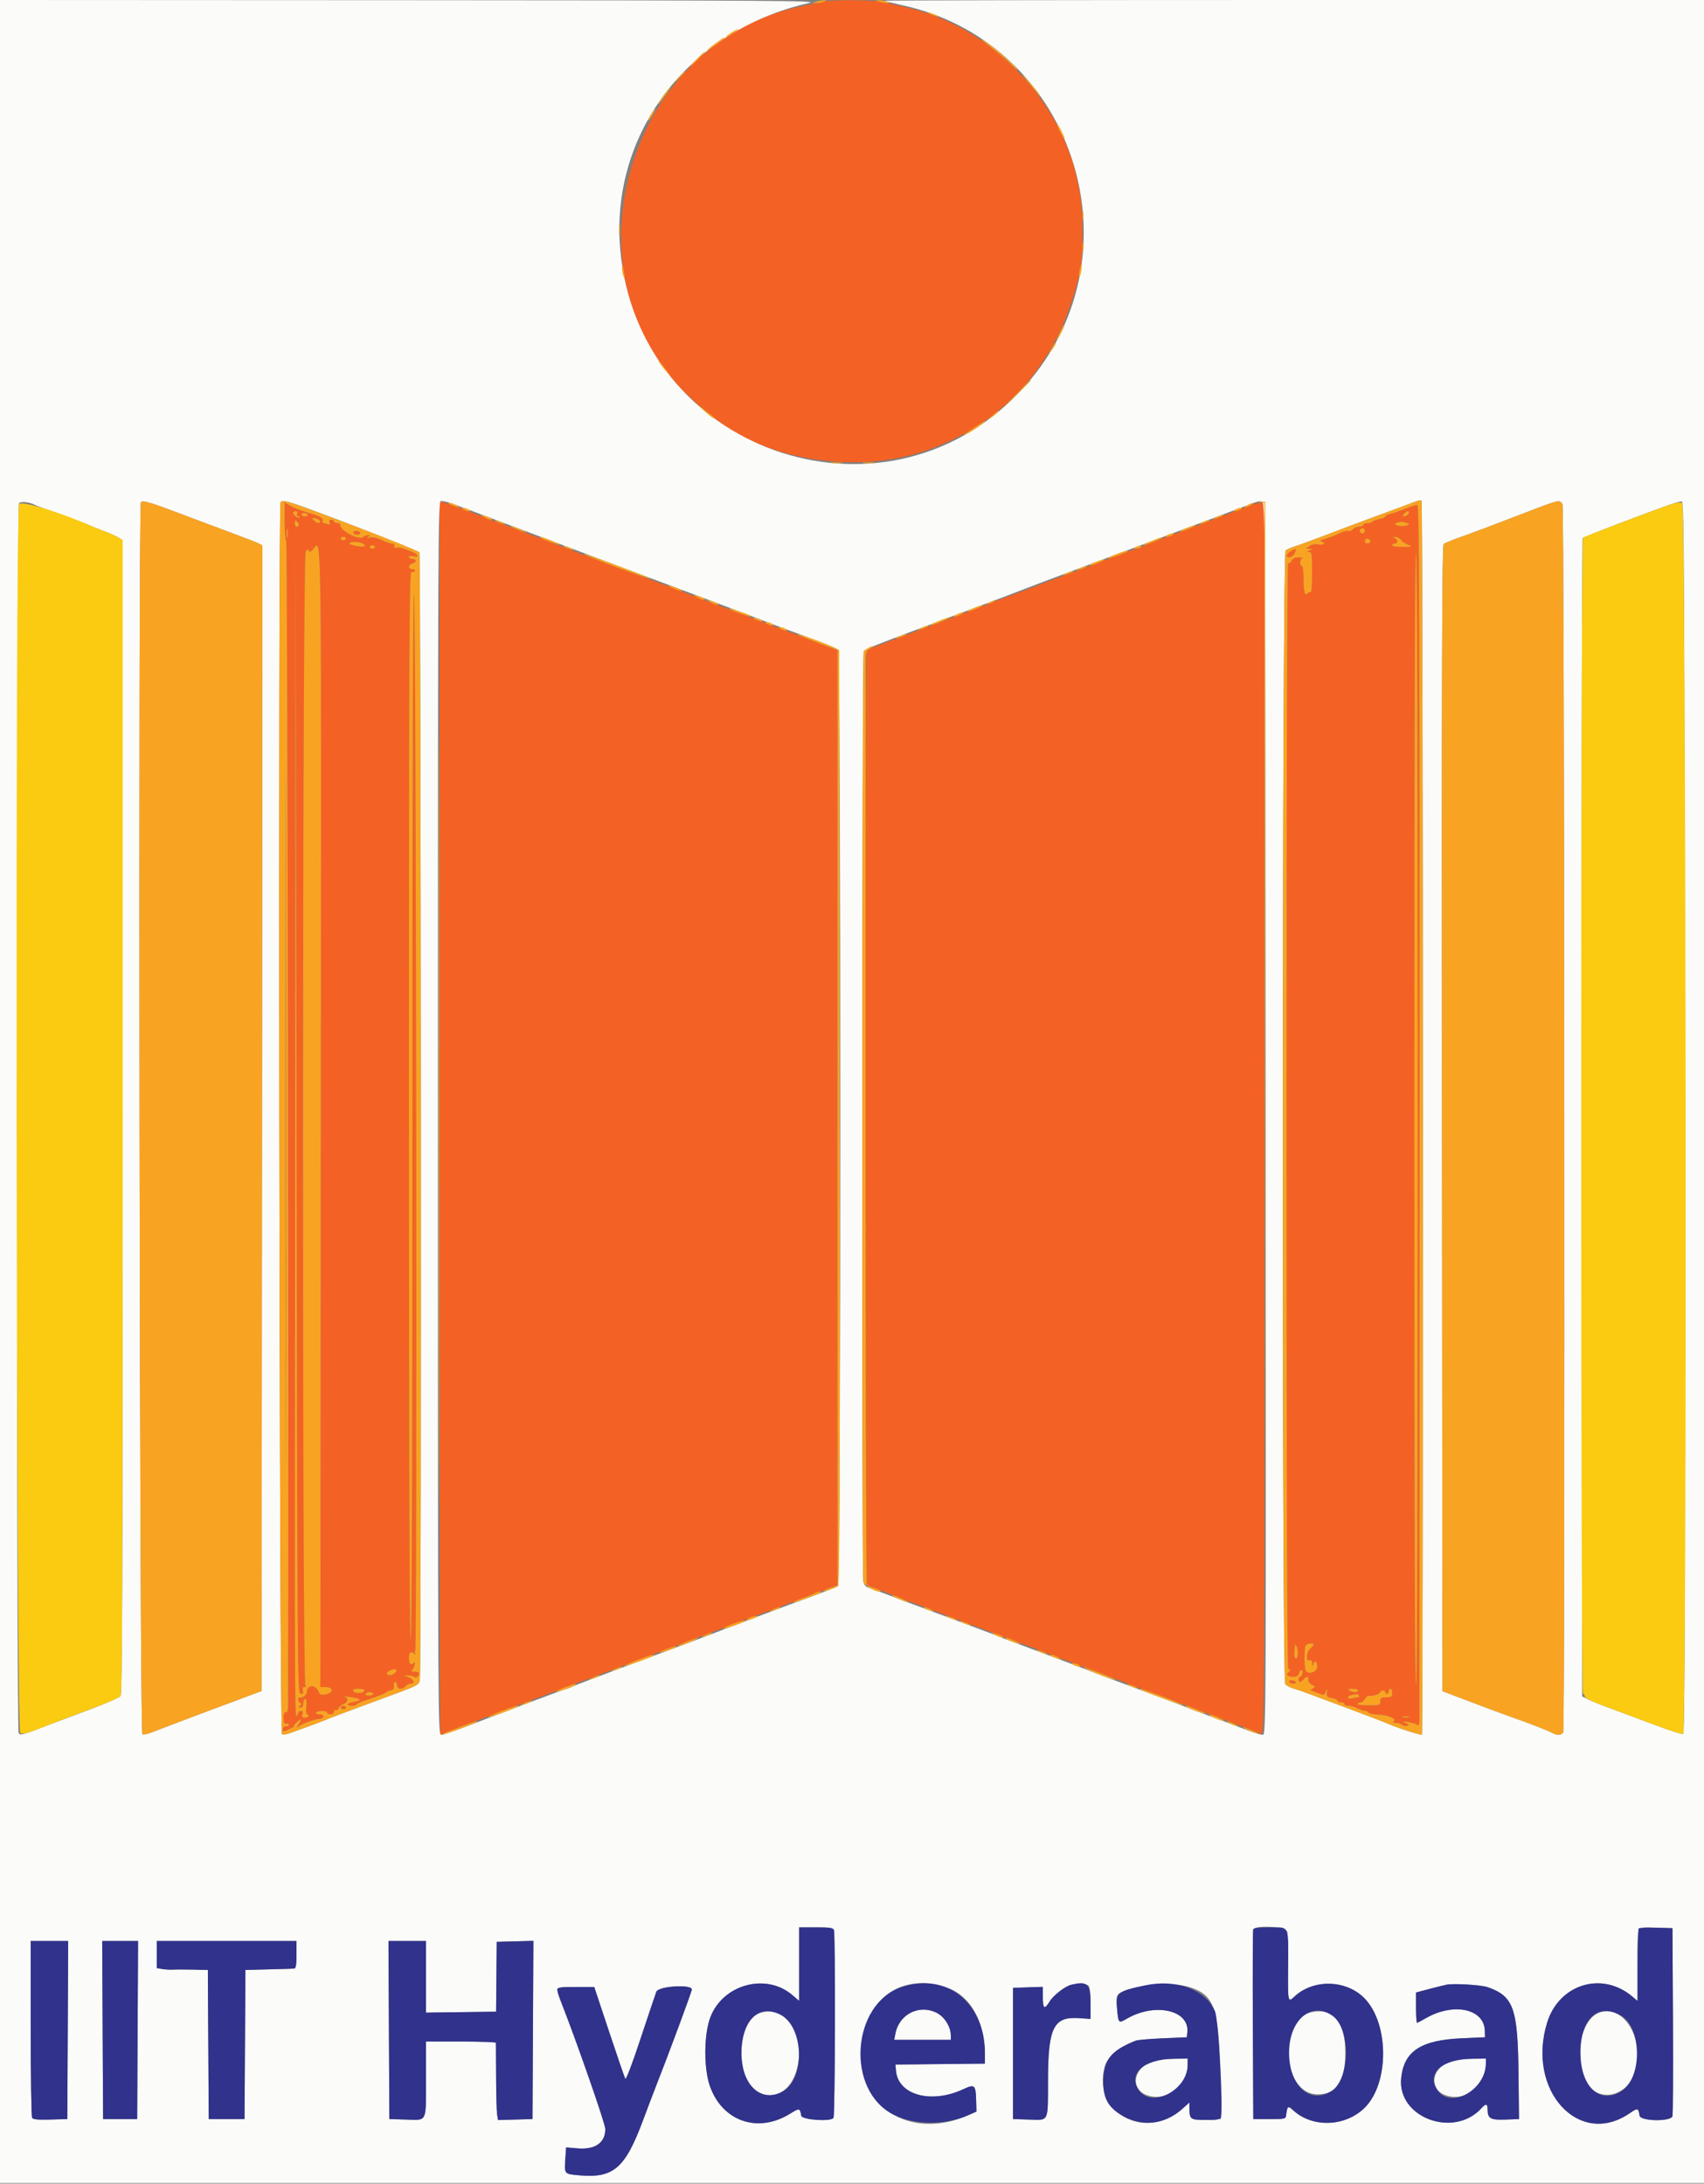 <svg id="svg" version="1.1" xmlns="http://www.w3.org/2000/svg" xmlns:xlink="http://www.w3.org/1999/xlink" width="400" height="512.563" viewBox="0, 0, 400,512.563"><rect x="0" y="0" width="400" height="512.563" fill="#808080" stroke="none"/><g id="svgg"><path id="path0" d="M193.000 0.415 C 192.340 0.598,190.270 1.052,188.400 1.424 C 146.008 9.854,130.735 67.128,163.539 94.648 C 165.002 95.876,166.645 97.256,167.189 97.716 C 179.274 107.910,200.668 111.423,217.000 105.894 C 236.413 99.322,249.306 84.223,253.626 63.000 C 254.364 59.373,254.252 48.861,253.434 45.000 C 252.368 39.967,251.958 38.261,251.607 37.400 C 251.428 36.960,251.051 35.970,250.770 35.200 C 246.334 23.040,235.791 11.465,223.897 5.698 C 218.784 3.219,215.521 2.210,206.869 0.437 C 204.420 -0.065,194.785 -0.081,193.000 0.415 M103.200 262.428 C 103.200 342.053,103.278 407.200,103.374 407.200 C 103.469 407.200,104.594 406.766,105.874 406.236 C 107.153 405.705,111.080 404.196,114.600 402.881 C 126.752 398.342,148.344 390.230,155.800 387.401 C 157.120 386.900,161.890 385.106,166.400 383.413 C 170.910 381.721,174.960 380.190,175.400 380.011 C 175.840 379.832,178.270 378.932,180.800 378.009 C 183.330 377.087,185.760 376.177,186.200 375.987 C 187.175 375.567,191.410 373.964,194.400 372.884 L 196.600 372.089 196.600 262.369 L 196.600 152.649 191.600 150.721 C 188.850 149.661,185.880 148.534,185.000 148.217 C 180.242 146.501,177.715 145.559,177.000 145.234 C 176.560 145.035,174.400 144.213,172.200 143.408 C 170.000 142.603,167.525 141.687,166.700 141.372 C 165.875 141.057,164.435 140.508,163.500 140.152 C 162.565 139.796,161.440 139.367,161.000 139.199 C 160.560 139.031,159.030 138.435,157.600 137.874 C 156.170 137.313,152.930 136.110,150.400 135.201 C 146.303 133.729,129.053 127.237,127.000 126.395 C 126.560 126.214,123.680 125.137,120.600 124.002 C 115.220 122.019,112.717 121.075,111.000 120.381 C 109.558 119.797,105.424 118.318,104.300 117.983 L 103.200 117.656 103.200 262.428 M66.800 122.280 C 66.800 124.678,66.978 126.818,67.196 127.036 C 67.488 127.328,67.810 343.684,67.604 400.900 C 67.602 401.547,67.401 401.959,67.116 401.900 C 66.850 401.845,66.603 402.249,66.566 402.797 C 66.484 404.041,66.779 404.860,67.214 404.591 C 67.396 404.479,67.658 404.570,67.796 404.793 C 67.935 405.019,67.680 405.200,67.224 405.200 C 66.758 405.200,66.400 405.461,66.400 405.800 C 66.400 406.130,66.469 406.400,66.554 406.400 C 66.922 406.400,69.363 405.230,69.025 405.216 C 68.637 405.199,70.189 403.600,70.592 403.600 C 70.717 403.600,70.506 404.095,70.125 404.700 C 69.444 405.780,69.445 405.789,70.216 405.169 C 70.975 404.558,74.013 403.491,75.166 403.430 C 76.251 403.373,76.104 402.400,75.010 402.400 C 74.407 402.400,74.059 402.228,74.200 402.000 C 74.336 401.780,74.977 401.600,75.624 401.600 C 76.271 401.600,76.800 401.780,76.800 402.000 C 76.800 402.220,77.160 402.400,77.600 402.400 C 78.058 402.400,78.400 402.133,78.400 401.776 C 78.400 401.433,78.581 401.265,78.803 401.402 C 79.024 401.539,79.319 401.356,79.457 400.995 C 79.596 400.634,80.135 400.177,80.655 399.979 C 81.762 399.558,81.906 398.546,80.900 398.258 C 80.515 398.148,80.920 398.160,81.800 398.286 C 84.697 398.699,85.217 399.090,83.300 399.415 C 82.365 399.573,81.600 399.859,81.600 400.051 C 81.600 400.478,83.480 400.520,83.667 400.098 C 83.740 399.931,84.700 399.498,85.800 399.134 C 88.743 398.161,90.574 397.433,90.800 397.146 C 90.910 397.007,91.360 396.822,91.800 396.736 C 92.365 396.626,92.563 396.319,92.475 395.690 C 92.406 395.201,92.541 394.800,92.775 394.800 C 93.009 394.800,93.200 395.160,93.200 395.600 C 93.200 396.562,94.463 396.688,95.200 395.800 C 95.474 395.470,96.036 395.200,96.449 395.200 C 97.725 395.200,96.892 393.877,95.372 393.490 C 94.763 393.334,94.811 393.284,95.600 393.253 C 96.150 393.230,96.865 393.380,97.189 393.585 C 97.578 393.831,97.883 393.795,98.083 393.479 C 98.611 392.648,98.432 392.400,97.300 392.394 C 96.695 392.391,96.396 392.256,96.635 392.094 C 96.874 391.932,97.175 391.385,97.304 390.877 C 97.484 390.165,97.422 390.050,97.032 390.374 C 96.365 390.927,96.000 390.512,96.000 389.200 C 96.000 387.833,96.368 387.479,97.140 388.103 C 97.629 388.500,97.693 388.499,97.453 388.100 C 97.288 387.825,97.298 387.600,97.476 387.600 C 97.961 387.600,97.680 139.920,97.196 139.436 C 96.935 139.175,96.800 180.913,96.800 261.920 C 96.800 343.573,96.666 384.800,96.400 384.800 C 96.134 384.800,96.000 342.738,96.000 259.413 C 96.000 152.151,96.081 134.056,96.560 134.240 C 96.867 134.358,97.238 134.262,97.383 134.027 C 97.538 133.777,97.306 133.600,96.824 133.600 C 95.766 133.600,95.748 132.559,96.800 132.284 C 97.240 132.169,97.600 131.878,97.600 131.637 C 97.600 131.397,97.240 131.200,96.800 131.200 C 96.360 131.200,96.000 131.000,96.000 130.757 C 96.000 130.483,96.384 130.410,97.000 130.564 C 98.656 130.980,98.149 129.996,96.400 129.401 C 96.290 129.364,95.665 129.112,95.012 128.843 C 94.358 128.573,93.489 128.440,93.080 128.547 C 92.557 128.684,92.402 128.573,92.556 128.171 C 92.695 127.808,92.515 127.600,92.063 127.600 C 91.671 127.600,90.576 127.226,89.629 126.768 C 88.525 126.235,87.530 126.024,86.854 126.180 C 86.063 126.363,85.950 126.323,86.400 126.018 C 86.929 125.660,86.927 125.612,86.380 125.606 C 86.039 125.603,85.562 125.798,85.320 126.040 C 84.371 126.989,79.552 124.431,79.900 123.164 C 79.955 122.964,79.640 122.800,79.200 122.800 C 78.760 122.800,78.400 122.620,78.400 122.400 C 78.400 122.180,78.111 122.000,77.757 122.000 C 77.330 122.000,77.198 122.217,77.362 122.645 C 77.543 123.116,77.438 123.224,76.972 123.045 C 76.621 122.910,76.150 122.800,75.924 122.800 C 75.699 122.800,75.609 122.553,75.725 122.251 C 75.973 121.606,75.110 121.149,71.814 120.176 C 70.501 119.788,68.836 119.123,68.114 118.696 L 66.800 117.921 66.800 122.280 M292.400 119.013 C 291.190 119.530,287.230 121.055,283.600 122.402 C 279.970 123.749,276.370 125.096,275.600 125.395 C 274.830 125.694,272.850 126.435,271.200 127.042 C 269.550 127.648,268.029 128.292,267.820 128.472 C 267.611 128.653,267.189 128.800,266.883 128.800 C 266.576 128.800,264.047 129.684,261.263 130.765 C 258.478 131.845,253.680 133.656,250.600 134.788 C 245.521 136.656,243.321 137.487,241.000 138.416 C 240.560 138.592,238.850 139.218,237.200 139.807 C 235.550 140.396,233.660 141.104,233.000 141.380 C 232.340 141.657,230.720 142.286,229.400 142.778 C 228.080 143.270,226.370 143.916,225.600 144.212 C 224.830 144.508,220.510 146.127,216.000 147.809 C 204.685 152.029,203.614 152.455,203.394 152.810 C 203.064 153.344,203.158 371.721,203.488 371.996 C 203.660 372.139,205.150 372.754,206.800 373.362 C 208.450 373.971,210.623 374.805,211.630 375.216 C 212.636 375.626,214.346 376.258,215.430 376.621 C 216.513 376.983,217.940 377.514,218.600 377.800 C 219.260 378.086,222.230 379.218,225.200 380.317 C 228.170 381.415,232.580 383.062,235.000 383.976 C 237.420 384.891,241.110 386.274,243.200 387.051 C 245.290 387.828,248.080 388.885,249.400 389.402 C 250.720 389.918,254.320 391.268,257.400 392.403 C 260.480 393.537,263.540 394.703,264.200 394.993 C 264.860 395.283,266.210 395.792,267.200 396.123 C 268.190 396.454,272.150 397.931,276.000 399.404 C 279.850 400.877,283.450 402.228,284.000 402.406 C 284.837 402.678,293.802 406.085,296.100 407.005 C 296.766 407.272,296.800 400.238,296.800 262.643 L 296.800 118.000 295.700 118.037 C 295.095 118.057,293.610 118.496,292.400 119.013 M329.892 119.401 C 328.623 119.917,327.048 120.458,326.392 120.602 C 325.736 120.746,325.200 121.021,325.200 121.214 C 325.200 121.406,324.568 121.682,323.796 121.827 C 323.023 121.972,322.293 122.250,322.172 122.445 C 322.051 122.640,321.513 122.800,320.976 122.800 C 320.439 122.800,320.000 122.980,320.000 123.200 C 320.000 123.420,319.572 123.600,319.049 123.600 C 318.526 123.600,317.867 123.878,317.585 124.218 C 317.303 124.558,316.820 124.740,316.513 124.622 C 316.205 124.504,315.288 124.747,314.475 125.162 C 313.661 125.577,312.187 126.146,311.198 126.427 C 310.114 126.735,309.678 127.001,310.100 127.098 C 311.389 127.394,310.831 128.042,309.500 127.796 C 308.636 127.636,307.932 127.760,307.400 128.165 L 306.600 128.775 307.400 128.815 L 308.200 128.856 307.400 129.200 C 306.716 129.494,306.701 129.548,307.300 129.572 C 307.926 129.597,308.000 130.107,308.000 134.424 C 308.000 137.299,307.850 139.154,307.628 139.017 C 307.423 138.891,307.140 138.973,307.000 139.200 C 306.391 140.186,306.000 138.926,306.000 135.976 C 306.000 134.125,305.833 132.800,305.600 132.800 C 305.021 132.800,305.107 131.304,305.700 131.065 C 305.975 130.954,305.621 130.849,304.914 130.832 C 304.011 130.809,303.499 131.041,303.194 131.611 C 302.955 132.057,302.589 132.317,302.381 132.188 C 302.142 132.041,302.003 180.160,302.005 261.998 C 302.007 347.682,302.143 391.959,302.404 391.797 C 302.622 391.663,302.800 391.733,302.800 391.953 C 302.800 392.173,302.617 392.466,302.393 392.604 C 301.706 393.029,302.385 393.600,303.577 393.600 C 304.370 393.600,304.769 393.362,304.916 392.800 C 305.031 392.360,305.305 392.000,305.525 392.000 C 305.745 392.000,305.831 392.360,305.716 392.800 C 305.601 393.240,305.348 393.600,305.153 393.600 C 304.959 393.600,304.800 393.870,304.800 394.200 C 304.800 394.530,304.958 394.800,305.151 394.800 C 305.344 394.800,305.726 394.530,306.000 394.200 C 306.666 393.397,307.263 393.439,307.118 394.278 C 307.050 394.666,307.402 395.161,307.941 395.435 C 308.829 395.888,308.840 395.939,308.141 396.345 C 307.733 396.582,307.513 396.781,307.651 396.788 C 307.789 396.795,308.559 397.074,309.361 397.409 C 310.770 397.998,310.832 397.988,311.218 397.109 C 311.601 396.237,311.611 396.243,311.470 397.267 C 311.342 398.202,311.489 398.365,312.662 398.585 C 313.398 398.723,314.000 399.008,314.000 399.218 C 314.000 399.428,314.360 399.600,314.800 399.600 C 315.240 399.600,315.600 399.780,315.600 400.000 C 315.600 400.220,316.029 400.400,316.554 400.400 C 317.079 400.400,318.024 400.669,318.654 400.998 C 319.284 401.326,320.100 401.596,320.467 401.598 C 320.833 401.599,321.193 401.777,321.267 401.994 C 321.340 402.210,322.300 402.416,323.400 402.450 C 325.765 402.525,328.033 403.481,327.158 404.034 C 326.750 404.293,326.874 404.389,327.620 404.394 C 328.181 404.397,328.837 404.597,329.078 404.838 C 329.318 405.078,329.849 405.196,330.258 405.098 C 330.907 404.944,330.874 404.863,330.000 404.454 C 329.101 404.033,329.162 404.010,330.600 404.228 C 331.480 404.362,332.425 404.658,332.700 404.885 C 333.090 405.207,333.199 404.782,333.195 402.949 C 333.193 401.657,333.204 337.150,333.220 259.600 C 333.245 143.466,333.158 118.588,332.725 118.531 C 332.436 118.493,331.161 118.884,329.892 119.401 M69.745 120.600 C 69.614 120.940,69.735 121.200,70.024 121.200 C 70.304 121.200,70.418 121.316,70.276 121.457 C 69.979 121.755,68.800 120.872,68.800 120.351 C 68.800 120.158,69.064 120.000,69.387 120.000 C 69.745 120.000,69.885 120.235,69.745 120.600 M330.700 120.500 C 330.609 120.775,330.194 121.066,329.780 121.146 C 329.127 121.273,329.098 121.205,329.562 120.646 C 330.196 119.882,330.938 119.786,330.700 120.500 M72.200 120.800 C 72.336 121.020,72.077 121.200,71.624 121.200 C 71.171 121.200,70.800 121.020,70.800 120.800 C 70.800 120.580,71.059 120.400,71.376 120.400 C 71.693 120.400,72.064 120.580,72.200 120.800 M75.102 122.300 C 75.335 123.006,74.464 122.921,73.707 122.164 C 73.125 121.582,73.150 121.539,74.004 121.664 C 74.517 121.739,75.011 122.025,75.102 122.300 M70.134 123.300 C 69.773 123.897,69.200 123.581,69.200 122.784 C 69.200 122.107,69.294 122.056,69.758 122.484 C 70.065 122.768,70.234 123.135,70.134 123.300 M330.200 122.769 C 330.983 123.075,330.981 123.088,330.134 123.357 C 328.894 123.751,326.714 123.193,327.815 122.763 C 328.802 122.377,329.200 122.378,330.200 122.769 M67.482 126.100 C 67.387 126.595,67.309 126.190,67.309 125.200 C 67.309 124.210,67.387 123.805,67.482 124.300 C 67.578 124.795,67.578 125.605,67.482 126.100 M320.400 124.600 C 320.400 124.930,320.130 125.200,319.800 125.200 C 319.470 125.200,319.200 124.930,319.200 124.600 C 319.200 124.270,319.470 124.000,319.800 124.000 C 320.130 124.000,320.400 124.270,320.400 124.600 M82.975 124.840 C 82.651 125.365,83.976 125.784,84.453 125.307 C 84.719 125.041,84.577 124.835,84.027 124.691 C 83.573 124.572,83.099 124.639,82.975 124.840 M81.200 126.400 C 81.200 126.620,80.930 126.800,80.600 126.800 C 80.270 126.800,80.000 126.620,80.000 126.400 C 80.000 126.180,80.270 126.000,80.600 126.000 C 80.930 126.000,81.200 126.180,81.200 126.400 M328.877 126.737 C 329.165 127.142,329.940 127.668,330.600 127.905 C 331.695 128.299,331.581 128.340,329.300 128.368 C 327.879 128.386,326.800 128.227,326.800 128.000 C 326.800 127.780,327.070 127.600,327.400 127.600 C 328.237 127.600,328.154 126.499,327.300 126.276 C 326.760 126.135,326.801 126.082,327.477 126.046 C 327.960 126.021,328.590 126.332,328.877 126.737 M321.721 126.995 C 321.765 127.212,321.485 127.450,321.100 127.524 C 320.662 127.608,320.400 127.412,320.400 127.000 C 320.400 126.304,321.582 126.299,321.721 126.995 M85.188 127.584 C 85.512 127.789,85.671 128.062,85.542 128.192 C 85.196 128.537,82.000 127.958,82.000 127.549 C 82.000 127.085,84.442 127.112,85.188 127.584 M88.000 128.400 C 88.000 128.620,87.730 128.800,87.400 128.800 C 87.070 128.800,86.800 128.620,86.800 128.400 C 86.800 128.180,87.070 128.000,87.400 128.000 C 87.730 128.000,88.000 128.180,88.000 128.400 M75.299 262.200 L 75.198 396.000 76.375 396.000 C 78.405 396.000,78.322 397.381,76.270 397.753 C 75.466 397.899,75.086 397.767,74.901 397.277 C 74.144 395.278,72.000 395.316,72.000 397.329 C 72.000 397.887,70.935 398.598,70.300 398.464 C 69.788 398.355,69.971 399.522,70.500 399.736 C 70.876 399.889,70.852 400.044,70.400 400.363 C 69.882 400.730,69.896 400.789,70.500 400.794 C 70.982 400.798,71.200 400.488,71.200 399.800 C 71.200 399.250,71.403 398.800,71.652 398.800 C 71.951 398.800,72.035 399.409,71.901 400.600 C 71.790 401.590,71.856 402.400,72.049 402.400 C 72.242 402.400,72.400 402.580,72.400 402.800 C 72.400 403.020,72.028 403.200,71.573 403.200 C 70.917 403.200,70.801 403.028,71.011 402.366 C 71.237 401.652,71.129 401.552,70.256 401.666 C 69.024 401.828,69.183 424.535,69.299 264.900 L 69.398 128.600 69.599 262.995 C 69.796 394.455,69.817 397.392,70.557 397.535 C 71.155 397.650,71.268 397.504,71.095 396.840 C 70.938 396.243,71.066 395.991,71.537 395.968 C 71.953 395.949,72.014 395.862,71.700 395.735 C 70.904 395.414,70.972 130.171,71.768 129.375 C 72.197 128.945,72.376 128.927,72.500 129.300 C 72.617 129.652,72.864 129.593,73.361 129.096 C 75.567 126.890,75.409 116.050,75.299 262.200 M66.998 262.400 C 66.998 335.990,67.044 366.095,67.100 329.300 C 67.156 292.505,67.156 232.295,67.100 195.500 C 67.044 158.705,66.998 188.810,66.998 262.400 M302.900 129.470 C 301.809 130.231,301.739 130.800,302.736 130.800 C 303.140 130.800,303.677 130.350,303.927 129.800 C 304.448 128.658,304.185 128.573,302.900 129.470 M332.800 262.600 C 332.800 351.000,332.666 395.600,332.400 395.600 C 332.134 395.600,332.000 351.000,332.000 262.600 C 332.000 174.200,332.134 129.600,332.400 129.600 C 332.666 129.600,332.800 174.200,332.800 262.600 M308.400 385.997 C 308.400 386.121,308.040 386.530,307.600 386.907 C 306.625 387.742,306.459 390.106,307.400 389.745 C 307.823 389.582,308.014 389.793,308.046 390.457 C 308.080 391.135,308.144 391.203,308.276 390.700 C 308.568 389.581,309.200 389.892,309.200 391.155 C 309.200 392.525,306.952 393.253,306.478 392.036 C 306.150 391.191,306.133 387.163,306.455 386.386 C 306.688 385.822,308.400 385.480,308.400 385.997 M304.639 388.200 C 304.618 388.860,304.420 389.355,304.200 389.300 C 303.835 389.209,303.760 388.364,303.952 386.500 C 304.075 385.305,304.684 386.812,304.639 388.200 M92.770 392.636 C 92.229 393.288,90.800 393.398,90.800 392.787 C 90.800 392.308,92.448 391.604,92.919 391.883 C 93.095 391.986,93.028 392.325,92.770 392.636 M302.600 394.800 C 302.736 395.020,303.207 395.200,303.647 395.200 C 304.087 395.200,304.336 395.020,304.200 394.800 C 304.064 394.580,303.593 394.400,303.153 394.400 C 302.713 394.400,302.464 394.580,302.600 394.800 M85.500 396.900 C 85.408 397.175,84.823 397.400,84.200 397.400 C 83.577 397.400,82.992 397.175,82.900 396.900 C 82.787 396.561,83.204 396.400,84.200 396.400 C 85.196 396.400,85.613 396.561,85.500 396.900 M318.800 396.800 C 318.800 397.308,317.586 397.308,316.800 396.800 C 316.345 396.506,316.514 396.411,317.500 396.406 C 318.215 396.403,318.800 396.580,318.800 396.800 M326.800 397.400 C 326.800 398.276,326.627 398.400,325.400 398.400 C 324.197 398.400,324.000 398.532,324.000 399.341 C 324.000 400.239,323.873 400.282,321.213 400.282 C 319.680 400.282,318.520 400.129,318.636 399.941 C 318.752 399.754,319.100 399.600,319.410 399.600 C 319.719 399.600,320.168 399.234,320.407 398.787 C 320.646 398.340,321.057 398.018,321.321 398.070 C 322.117 398.229,324.000 397.612,324.000 397.192 C 324.000 396.977,324.270 396.800,324.600 396.800 C 324.930 396.800,325.200 396.980,325.200 397.200 C 325.200 397.420,325.380 397.600,325.600 397.600 C 325.820 397.600,326.000 397.330,326.000 397.000 C 326.000 396.670,326.180 396.400,326.400 396.400 C 326.620 396.400,326.800 396.850,326.800 397.400 M87.600 397.600 C 87.600 397.820,87.139 398.000,86.576 398.000 C 85.996 398.000,85.660 397.827,85.800 397.600 C 85.936 397.380,86.397 397.200,86.824 397.200 C 87.251 397.200,87.600 397.380,87.600 397.600 M319.000 398.000 C 319.136 398.220,319.012 398.402,318.724 398.405 C 318.436 398.408,317.795 398.519,317.300 398.652 C 316.786 398.790,316.400 398.714,316.400 398.474 C 316.400 398.244,316.805 397.978,317.300 397.882 C 317.795 397.787,318.324 397.684,318.476 397.654 C 318.628 397.625,318.864 397.780,319.000 398.000 M80.000 400.800 C 80.000 401.020,80.270 401.200,80.600 401.200 C 80.930 401.200,81.200 401.020,81.200 400.800 C 81.200 400.580,80.930 400.400,80.600 400.400 C 80.270 400.400,80.000 400.580,80.000 400.800 M330.700 403.076 C 330.315 403.176,329.685 403.176,329.300 403.076 C 328.915 402.975,329.230 402.893,330.000 402.893 C 330.770 402.893,331.085 402.975,330.700 403.076 " stroke="none" fill="#f36224" fill-rule="evenodd"></path><path id="path1" d="M0.000 256.200 L 0.000 512.400 200.000 512.400 L 400.000 512.400 400.000 256.200 L 400.000 0.000 303.733 0.000 C 250.787 0.000,207.548 0.081,207.646 0.180 C 207.745 0.278,209.576 0.738,211.715 1.202 C 253.102 10.169,268.621 61.476,239.217 92.127 C 206.741 125.981,149.779 105.592,145.599 58.618 C 143.162 31.235,161.699 7.047,190.000 0.679 C 192.308 0.159,181.795 0.088,96.300 0.047 L 0.000 0.000 0.000 256.200 M334.013 262.376 C 334.019 341.869,333.920 407.013,333.794 407.139 C 333.569 407.364,328.157 405.635,325.800 404.585 C 325.140 404.291,321.360 402.841,317.400 401.363 C 313.440 399.885,309.030 398.237,307.600 397.700 C 306.170 397.163,304.370 396.547,303.600 396.330 C 302.830 396.114,301.975 395.646,301.700 395.292 C 300.893 394.251,300.973 129.886,301.781 129.215 C 302.101 128.950,303.136 128.495,304.081 128.205 C 305.027 127.914,308.230 126.745,311.200 125.606 C 316.523 123.566,318.110 122.973,327.200 119.627 C 329.730 118.696,332.160 117.789,332.600 117.612 C 333.040 117.435,333.535 117.414,333.701 117.566 C 333.866 117.717,334.007 182.882,334.013 262.376 M8.116 118.479 C 8.510 118.681,11.030 119.627,13.716 120.582 C 18.206 122.178,19.579 122.697,21.800 123.639 C 22.240 123.825,23.590 124.355,24.800 124.816 C 26.010 125.277,27.405 125.916,27.900 126.237 L 28.800 126.818 28.800 262.133 C 28.800 369.766,28.698 397.582,28.300 398.107 C 28.025 398.470,24.560 399.970,20.600 401.440 C 16.640 402.911,12.500 404.460,11.400 404.884 C 5.054 407.328,4.774 407.404,4.384 406.788 C 3.803 405.869,3.877 118.683,4.458 118.102 C 4.933 117.627,6.834 117.823,8.116 118.479 M41.600 120.301 C 44.790 121.517,50.227 123.556,53.682 124.832 C 57.138 126.109,60.333 127.350,60.783 127.591 L 61.601 128.029 61.501 262.477 L 61.400 396.924 49.200 401.483 C 42.490 403.991,36.335 406.326,35.522 406.672 C 34.708 407.019,33.763 407.195,33.422 407.064 C 32.762 406.810,32.422 118.511,33.081 117.853 C 33.531 117.402,35.422 117.946,41.600 120.301 M68.836 118.162 C 73.878 119.767,98.149 129.193,98.441 129.658 C 98.823 130.267,98.939 392.404,98.558 394.308 C 98.329 395.456,98.018 395.637,93.257 397.398 C 79.343 402.544,77.341 403.293,76.600 403.632 C 76.160 403.834,74.270 404.554,72.400 405.234 C 70.530 405.914,68.503 406.652,67.895 406.876 C 67.287 407.099,66.522 407.179,66.195 407.053 C 65.568 406.813,65.240 118.493,65.867 117.867 C 66.259 117.475,66.870 117.535,68.836 118.162 M105.403 117.970 C 106.061 118.174,107.500 118.687,108.600 119.110 C 109.700 119.533,114.560 121.359,119.400 123.166 C 124.240 124.973,130.720 127.414,133.800 128.590 C 138.928 130.547,148.268 134.054,166.800 140.981 C 170.650 142.420,175.240 144.155,177.000 144.836 C 181.783 146.688,182.644 147.013,187.000 148.611 C 193.770 151.094,196.180 152.056,196.700 152.486 C 197.435 153.092,197.435 371.724,196.700 372.281 C 196.425 372.489,193.860 373.514,191.000 374.558 C 185.141 376.697,170.223 382.292,169.000 382.809 C 168.065 383.205,156.638 387.494,144.400 392.043 C 139.670 393.801,135.233 395.501,134.540 395.820 C 133.846 396.139,133.163 396.400,133.021 396.400 C 132.767 396.400,119.523 401.374,109.495 405.235 C 106.688 406.316,104.033 407.200,103.595 407.200 C 102.803 407.200,102.800 406.651,102.800 262.400 C 102.800 124.555,102.834 117.600,103.503 117.600 C 103.889 117.600,104.744 117.767,105.403 117.970 M297.101 262.500 C 297.201 406.745,297.199 407.200,296.405 407.200 C 295.967 407.200,294.392 406.735,292.904 406.166 C 291.417 405.597,289.570 404.889,288.800 404.594 C 288.030 404.298,285.600 403.397,283.400 402.592 C 281.200 401.787,279.040 400.968,278.600 400.773 C 278.160 400.577,273.390 398.783,268.000 396.787 C 262.610 394.791,257.120 392.727,255.800 392.202 C 254.480 391.677,249.710 389.872,245.200 388.191 C 240.690 386.511,236.640 384.992,236.200 384.816 C 235.760 384.640,234.680 384.209,233.800 383.859 C 232.920 383.509,227.790 381.585,222.400 379.584 C 217.010 377.583,210.800 375.258,208.600 374.416 C 206.400 373.575,204.216 372.772,203.748 372.632 C 203.205 372.469,202.805 371.926,202.648 371.138 C 202.264 369.221,202.368 153.470,202.752 152.864 C 203.091 152.329,205.249 151.482,226.800 143.428 C 233.070 141.085,238.830 138.909,239.600 138.593 C 240.370 138.277,245.500 136.331,251.000 134.269 C 271.179 126.705,275.560 125.064,283.400 122.139 C 287.800 120.497,292.030 118.906,292.800 118.604 C 295.034 117.727,295.354 117.644,296.200 117.724 C 296.998 117.800,297.000 118.129,297.101 262.500 M366.786 118.374 C 367.235 119.213,367.405 405.400,366.957 406.567 C 366.683 407.281,365.535 407.394,364.495 406.810 C 363.503 406.253,359.585 404.718,355.400 403.246 C 353.420 402.549,348.830 400.849,345.200 399.467 L 338.600 396.956 338.499 262.527 C 338.419 155.287,338.500 128.016,338.899 127.691 C 339.175 127.467,340.930 126.742,342.800 126.081 C 346.095 124.915,350.473 123.267,359.200 119.905 C 365.946 117.307,366.189 117.258,366.786 118.374 M395.501 262.318 C 395.581 377.714,395.500 406.863,395.101 407.015 C 394.825 407.119,391.720 406.115,388.200 404.783 C 384.680 403.452,380.177 401.776,378.194 401.059 C 376.210 400.342,373.870 399.406,372.994 398.978 L 371.400 398.200 371.299 262.421 C 371.244 187.742,371.342 126.498,371.517 126.323 C 371.693 126.147,375.428 124.639,379.818 122.971 C 391.465 118.546,394.130 117.612,394.800 117.717 C 395.332 117.800,395.411 134.228,395.501 262.318 M195.757 453.033 C 196.128 453.999,196.034 496.527,195.660 497.117 C 195.060 498.062,188.241 497.598,188.081 496.600 C 187.792 494.794,187.664 494.770,185.512 496.113 C 177.936 500.841,169.531 497.949,166.630 489.616 C 165.154 485.376,165.232 477.381,166.787 473.412 C 169.798 465.731,179.871 463.046,185.998 468.291 L 187.600 469.662 187.600 461.031 L 187.600 452.400 191.557 452.400 C 194.797 452.400,195.558 452.515,195.757 453.033 M302.167 453.413 C 302.307 453.970,302.399 457.762,302.371 461.840 C 302.315 470.121,302.308 470.090,303.874 468.631 C 308.297 464.509,315.921 464.667,320.221 468.971 C 326.107 474.862,326.168 489.003,320.332 494.756 C 315.775 499.248,308.022 499.493,303.512 495.288 C 302.354 494.208,302.166 494.340,301.920 496.400 C 301.801 497.388,301.755 497.400,298.000 497.400 L 294.200 497.400 294.096 475.400 C 294.039 463.300,294.078 453.175,294.184 452.900 C 294.611 451.782,301.875 452.249,302.167 453.413 M392.711 474.200 C 392.772 486.080,392.721 496.212,392.599 496.715 C 392.279 498.036,385.094 497.929,384.881 496.600 C 384.587 494.759,384.453 494.725,382.564 496.025 C 370.650 504.222,358.273 490.646,363.179 474.762 C 365.968 465.731,376.035 462.633,383.147 468.616 L 384.400 469.671 384.400 461.302 C 384.400 451.514,383.987 452.344,388.780 452.486 L 392.600 452.600 392.711 474.200 M15.904 476.500 L 15.800 497.400 11.833 497.515 C 8.929 497.600,7.779 497.493,7.539 497.115 C 7.359 496.832,7.209 487.375,7.206 476.100 L 7.200 455.600 11.604 455.600 L 16.007 455.600 15.904 476.500 M32.304 476.500 L 32.200 497.400 28.200 497.400 L 24.200 497.400 24.096 476.500 L 23.993 455.600 28.200 455.600 L 32.407 455.600 32.304 476.500 M69.600 458.800 C 69.600 461.064,69.454 462.016,69.100 462.056 C 68.607 462.111,68.010 462.130,61.104 462.309 L 57.608 462.400 57.504 479.900 L 57.400 497.400 53.200 497.400 L 49.000 497.400 48.896 479.900 L 48.792 462.400 45.296 462.320 C 43.373 462.276,41.260 462.275,40.600 462.318 C 39.940 462.360,38.815 462.298,38.100 462.179 L 36.800 461.964 36.800 458.782 L 36.800 455.600 53.200 455.600 L 69.600 455.600 69.600 458.800 M100.000 464.008 L 100.000 472.416 108.227 472.308 L 116.454 472.200 116.527 464.000 L 116.600 455.800 120.904 455.686 L 125.207 455.573 125.104 476.486 L 125.000 497.400 120.955 497.513 L 116.909 497.627 116.696 496.313 C 116.579 495.591,116.470 491.580,116.454 487.400 C 116.438 483.220,116.420 479.665,116.413 479.500 C 116.406 479.335,112.710 479.200,108.200 479.200 L 100.000 479.200 99.994 487.900 C 99.986 498.403,100.344 497.660,95.367 497.515 L 91.400 497.400 91.296 476.500 L 91.193 455.600 95.596 455.600 L 100.000 455.600 100.000 464.008 M222.813 466.754 C 227.853 468.663,231.200 474.753,231.200 482.018 L 231.200 484.387 220.700 484.493 L 210.200 484.600 210.315 486.000 C 210.790 491.782,218.599 493.931,226.183 490.366 C 228.744 489.162,229.042 489.406,229.133 492.780 L 229.210 495.641 227.305 496.485 C 214.369 502.216,202.253 495.408,202.239 482.400 C 202.226 469.516,211.493 462.468,222.813 466.754 M255.520 466.080 C 255.824 466.384,256.000 467.908,256.000 470.227 L 256.000 473.893 253.300 473.708 C 247.332 473.298,246.033 475.878,246.006 488.200 C 245.984 498.335,246.305 497.662,241.567 497.516 L 237.800 497.400 237.800 482.000 L 237.800 466.600 241.300 466.484 L 244.800 466.369 244.800 468.784 C 244.800 471.551,245.173 471.785,246.403 469.794 C 247.296 468.351,249.984 466.253,251.402 465.895 C 252.930 465.508,255.043 465.603,255.520 466.080 M279.331 466.460 C 284.950 468.270,286.039 471.211,286.417 485.600 C 286.769 498.962,287.154 497.600,283.023 497.600 C 279.368 497.600,279.219 497.485,279.205 494.653 L 279.200 493.507 277.624 494.931 C 268.967 502.752,256.280 495.935,259.310 485.090 C 259.963 482.755,262.519 480.619,266.600 479.001 C 267.040 478.826,269.920 478.575,273.000 478.442 L 278.600 478.200 278.719 476.987 C 279.226 471.808,271.125 470.008,264.525 473.834 C 262.544 474.982,262.538 474.975,262.215 471.392 C 261.915 468.059,261.987 467.939,264.800 467.070 C 269.740 465.544,275.709 465.293,279.331 466.460 M349.200 466.436 C 355.301 468.568,356.288 471.338,356.456 486.800 L 356.572 497.400 353.394 497.518 C 349.866 497.650,349.200 497.269,349.200 495.124 C 349.200 493.783,348.792 493.703,347.762 494.841 C 341.271 502.015,327.962 497.037,328.916 487.793 C 329.570 481.451,333.525 478.861,343.200 478.437 L 348.600 478.200 348.552 476.670 C 348.387 471.437,341.122 469.957,334.539 473.815 C 333.614 474.357,332.755 474.800,332.629 474.800 C 332.503 474.800,332.400 473.200,332.400 471.244 L 332.400 467.688 335.500 466.868 C 337.205 466.418,339.050 465.961,339.600 465.853 C 341.272 465.524,347.710 465.915,349.200 466.436 M142.986 476.900 C 144.906 482.675,146.611 487.643,146.776 487.940 C 146.958 488.267,148.373 484.560,150.364 478.540 C 152.173 473.073,153.842 468.105,154.075 467.500 C 154.577 466.192,162.400 465.704,162.400 466.980 C 162.400 467.470,156.968 482.115,153.787 490.200 C 153.268 491.520,152.004 494.850,150.979 497.600 C 146.715 509.033,144.002 511.356,135.807 510.588 C 132.434 510.272,132.465 510.311,132.708 506.727 L 132.890 504.054 135.565 504.278 C 139.732 504.628,142.135 502.936,142.087 499.687 C 142.068 498.443,135.447 479.427,131.783 470.096 C 130.275 466.254,130.142 466.400,135.148 466.400 L 139.495 466.400 142.986 476.900 M214.600 472.084 C 212.381 472.862,210.637 474.929,210.190 477.314 L 209.911 478.800 216.555 478.800 L 223.200 478.800 223.200 477.796 C 223.200 473.604,218.731 470.636,214.600 472.084 M178.657 472.411 C 175.107 473.475,173.194 479.230,174.382 485.268 C 176.028 493.636,184.545 494.150,186.955 486.027 C 189.303 478.115,184.720 470.595,178.657 472.411 M308.005 472.283 C 299.767 473.919,300.950 491.600,309.297 491.600 C 313.768 491.600,315.789 488.551,315.793 481.800 C 315.797 474.682,313.019 471.287,308.005 472.283 M375.817 472.280 C 369.966 473.856,368.904 487.690,374.386 490.928 C 377.427 492.725,381.382 491.314,383.154 487.800 C 386.774 480.624,382.037 470.604,375.817 472.280 M271.400 483.571 C 265.945 484.888,264.838 490.709,269.806 491.960 C 274.307 493.093,278.763 489.493,278.791 484.700 L 278.800 483.200 275.700 483.241 C 273.995 483.263,272.060 483.412,271.400 483.571 M341.372 483.576 C 335.913 484.882,334.937 490.785,339.979 491.995 C 344.557 493.093,348.787 489.401,348.798 484.300 L 348.800 483.200 345.700 483.241 C 343.995 483.263,342.048 483.414,341.372 483.576 " stroke="none" fill="#fbfbf9" fill-rule="evenodd"></path><path id="path2" d="M187.600 461.031 L 187.600 469.662 185.998 468.291 C 179.871 463.046,169.798 465.731,166.787 473.412 C 165.232 477.381,165.154 485.376,166.630 489.616 C 169.531 497.949,177.936 500.841,185.512 496.113 C 187.664 494.770,187.792 494.794,188.081 496.600 C 188.241 497.598,195.060 498.062,195.660 497.117 C 196.034 496.527,196.128 453.999,195.757 453.033 C 195.558 452.515,194.797 452.400,191.557 452.400 L 187.600 452.400 187.600 461.031 M294.184 452.900 C 294.078 453.175,294.039 463.300,294.096 475.400 L 294.200 497.400 298.000 497.400 C 301.755 497.400,301.801 497.388,301.920 496.400 C 302.166 494.340,302.354 494.208,303.512 495.288 C 308.022 499.493,315.775 499.248,320.332 494.756 C 326.168 489.003,326.107 474.862,320.221 468.971 C 315.921 464.667,308.297 464.509,303.874 468.631 C 302.308 470.090,302.315 470.121,302.371 461.840 C 302.440 451.700,302.754 452.400,298.144 452.400 C 295.497 452.400,294.318 452.549,294.184 452.900 M384.680 452.653 C 384.526 452.807,384.400 456.699,384.400 461.302 L 384.400 469.671 383.147 468.616 C 376.035 462.633,365.968 465.731,363.179 474.762 C 358.273 490.646,370.650 504.222,382.564 496.025 C 384.453 494.725,384.587 494.759,384.881 496.600 C 385.094 497.929,392.279 498.036,392.599 496.715 C 392.721 496.212,392.772 486.080,392.711 474.200 L 392.600 452.600 388.780 452.486 C 386.679 452.424,384.834 452.499,384.680 452.653 M7.206 476.100 C 7.209 487.375,7.359 496.832,7.539 497.115 C 7.779 497.493,8.929 497.600,11.833 497.515 L 15.800 497.400 15.904 476.500 L 16.007 455.600 11.604 455.600 L 7.200 455.600 7.206 476.100 M24.096 476.500 L 24.200 497.400 28.200 497.400 L 32.200 497.400 32.304 476.500 L 32.407 455.600 28.200 455.600 L 23.993 455.600 24.096 476.500 M36.800 458.782 L 36.800 461.964 38.100 462.179 C 38.815 462.298,39.940 462.360,40.600 462.318 C 41.260 462.275,43.373 462.276,45.296 462.320 L 48.792 462.400 48.896 479.900 L 49.000 497.400 53.200 497.400 L 57.400 497.400 57.504 479.900 L 57.608 462.400 61.104 462.309 C 68.010 462.130,68.607 462.111,69.100 462.056 C 69.454 462.016,69.600 461.064,69.600 458.800 L 69.600 455.600 53.200 455.600 L 36.800 455.600 36.800 458.782 M91.296 476.500 L 91.400 497.400 95.367 497.515 C 100.344 497.660,99.986 498.403,99.994 487.900 L 100.000 479.200 108.200 479.200 C 112.710 479.200,116.406 479.335,116.413 479.500 C 116.420 479.665,116.438 483.220,116.454 487.400 C 116.470 491.580,116.579 495.591,116.696 496.313 L 116.909 497.627 120.955 497.513 L 125.000 497.400 125.104 476.486 L 125.207 455.573 120.904 455.686 L 116.600 455.800 116.527 464.000 L 116.454 472.200 108.227 472.308 L 100.000 472.416 100.000 464.008 L 100.000 455.600 95.596 455.600 L 91.193 455.600 91.296 476.500 M211.761 466.392 C 199.723 470.338,198.449 490.887,209.898 496.445 C 214.845 498.847,221.937 498.863,227.305 496.485 L 229.210 495.641 229.133 492.780 C 229.042 489.406,228.744 489.162,226.183 490.366 C 218.599 493.931,210.790 491.782,210.315 486.000 L 210.200 484.600 220.700 484.493 L 231.200 484.387 231.200 482.018 C 231.200 470.092,222.300 462.938,211.761 466.392 M251.402 465.895 C 249.984 466.253,247.296 468.351,246.403 469.794 C 245.173 471.785,244.800 471.551,244.800 468.784 L 244.800 466.369 241.300 466.484 L 237.800 466.600 237.800 482.000 L 237.800 497.400 241.567 497.516 C 246.305 497.662,245.984 498.335,246.006 488.200 C 246.033 475.878,247.332 473.298,253.300 473.708 L 256.000 473.893 256.000 470.227 C 256.000 465.621,255.256 464.920,251.402 465.895 M268.800 466.012 C 262.337 467.370,261.886 467.738,262.215 471.392 C 262.538 474.975,262.544 474.982,264.525 473.834 C 271.125 470.008,279.226 471.808,278.719 476.987 L 278.600 478.200 273.000 478.442 C 269.920 478.575,267.040 478.826,266.600 479.001 C 260.618 481.373,259.000 483.508,259.000 489.029 C 259.000 492.405,260.139 494.520,262.895 496.260 C 267.798 499.355,273.274 498.860,277.624 494.931 L 279.200 493.507 279.205 494.653 C 279.219 497.485,279.368 497.600,283.023 497.600 C 284.854 497.600,286.435 497.465,286.535 497.300 C 287.233 496.150,286.068 474.085,285.203 472.085 C 283.007 467.006,276.152 464.468,268.800 466.012 M339.600 465.853 C 339.050 465.961,337.205 466.418,335.500 466.868 L 332.400 467.688 332.400 471.244 C 332.400 473.200,332.503 474.800,332.629 474.800 C 332.755 474.800,333.614 474.357,334.539 473.815 C 341.122 469.957,348.387 471.437,348.552 476.670 L 348.600 478.200 343.200 478.437 C 333.525 478.861,329.570 481.451,328.916 487.793 C 327.962 497.037,341.271 502.015,347.762 494.841 C 348.792 493.703,349.200 493.783,349.200 495.124 C 349.200 497.269,349.866 497.650,353.394 497.518 L 356.572 497.400 356.456 486.800 C 356.288 471.338,355.301 468.568,349.200 466.436 C 347.710 465.915,341.272 465.524,339.600 465.853 M130.800 466.996 C 130.800 467.323,131.242 468.718,131.783 470.096 C 135.447 479.427,142.068 498.443,142.087 499.687 C 142.135 502.936,139.732 504.628,135.565 504.278 L 132.890 504.054 132.708 506.727 C 132.465 510.311,132.434 510.272,135.807 510.588 C 144.002 511.356,146.715 509.033,150.979 497.600 C 152.004 494.850,153.268 491.520,153.787 490.200 C 156.968 482.115,162.400 467.470,162.400 466.980 C 162.400 465.704,154.577 466.192,154.075 467.500 C 153.842 468.105,152.173 473.073,150.364 478.540 C 148.373 484.560,146.958 488.267,146.776 487.940 C 146.611 487.643,144.906 482.675,142.986 476.900 L 139.495 466.400 135.148 466.400 C 131.563 466.400,130.800 466.505,130.800 466.996 M219.838 472.419 C 221.641 473.291,223.200 475.785,223.200 477.796 L 223.200 478.800 216.555 478.800 L 209.911 478.800 210.190 477.314 C 211.037 472.800,215.719 470.424,219.838 472.419 M183.071 472.834 C 188.773 475.595,189.131 488.140,183.588 491.006 C 178.061 493.864,173.355 488.473,174.130 480.169 C 174.744 473.599,178.420 470.583,183.071 472.834 M312.800 473.156 C 317.185 476.290,316.925 488.264,312.414 490.928 C 307.345 493.922,302.600 489.514,302.600 481.811 C 302.600 474.121,307.880 469.640,312.800 473.156 M380.555 473.130 C 385.366 475.922,385.537 487.508,380.814 490.700 C 375.684 494.166,371.000 489.918,371.000 481.800 C 371.000 473.786,375.167 470.005,380.555 473.130 M278.791 484.700 C 278.757 490.583,270.394 494.953,267.387 490.660 C 264.642 486.741,268.456 483.337,275.700 483.241 L 278.800 483.200 278.791 484.700 M348.798 484.300 C 348.785 490.590,340.447 495.194,337.424 490.580 C 334.806 486.585,338.469 483.336,345.700 483.241 L 348.800 483.200 348.798 484.300 " stroke="none" fill="#30328c" fill-rule="evenodd"></path><path id="path3" d="M390.975 118.813 C 386.443 120.420,372.124 125.876,371.622 126.187 C 371.047 126.542,371.025 397.600,371.600 397.600 C 371.820 397.600,372.000 397.837,372.000 398.126 C 372.000 398.652,373.709 399.440,379.000 401.354 C 380.540 401.912,384.680 403.456,388.200 404.786 C 391.720 406.116,394.825 407.119,395.100 407.015 C 396.035 406.660,395.810 118.724,394.875 118.139 C 394.300 117.780,393.491 117.920,390.975 118.813 M4.500 118.248 C 3.532 118.671,3.795 406.262,4.764 406.781 C 5.507 407.179,6.496 406.874,13.200 404.180 C 13.970 403.871,17.570 402.524,21.200 401.188 C 24.830 399.852,28.025 398.463,28.300 398.103 C 28.698 397.581,28.800 369.768,28.800 262.133 L 28.800 126.818 27.900 126.237 C 27.405 125.916,26.010 125.277,24.800 124.816 C 23.590 124.355,22.240 123.819,21.800 123.624 C 14.492 120.390,5.787 117.685,4.500 118.248 " stroke="none" fill="#facb11" fill-rule="evenodd"></path><path id="path4" d="M191.600 0.400 L 190.600 0.720 191.600 0.732 C 192.150 0.738,192.960 0.589,193.400 0.400 L 194.200 0.056 193.400 0.068 C 192.960 0.074,192.150 0.224,191.600 0.400 M206.400 0.400 C 206.950 0.576,207.760 0.726,208.200 0.732 L 209.000 0.744 208.200 0.400 C 207.760 0.211,206.950 0.062,206.400 0.068 L 205.400 0.080 206.400 0.400 M218.000 3.133 C 218.330 3.336,219.050 3.624,219.600 3.771 C 220.295 3.957,220.417 3.925,220.000 3.667 C 219.670 3.464,218.950 3.176,218.400 3.029 C 217.705 2.843,217.583 2.875,218.000 3.133 M171.700 7.646 C 170.337 8.519,169.895 9.106,171.100 8.443 C 172.018 7.939,173.456 6.827,173.200 6.819 C 173.090 6.816,172.415 7.188,171.700 7.646 M167.900 10.214 C 166.855 10.980,166.000 11.696,166.000 11.803 C 166.000 11.911,166.900 11.352,168.000 10.562 C 169.709 9.334,170.323 8.768,169.900 8.810 C 169.845 8.815,168.945 9.447,167.900 10.214 M230.600 9.470 C 230.820 9.682,232.170 10.772,233.600 11.891 C 235.030 13.011,236.729 14.483,237.375 15.163 C 238.021 15.843,238.685 16.400,238.851 16.400 C 239.228 16.400,235.600 13.021,233.200 11.137 C 231.403 9.726,229.808 8.704,230.600 9.470 M163.600 13.800 C 162.628 14.790,161.923 15.600,162.033 15.600 C 162.143 15.600,163.028 14.790,164.000 13.800 C 164.972 12.810,165.677 12.000,165.567 12.000 C 165.457 12.000,164.572 12.810,163.600 13.800 M158.981 18.500 L 157.400 20.200 159.100 18.619 C 160.035 17.749,160.800 16.984,160.800 16.919 C 160.800 16.616,160.452 16.919,158.981 18.500 M241.425 19.400 C 244.115 22.704,244.859 23.481,243.666 21.740 C 243.191 21.048,241.980 19.608,240.974 18.540 C 239.453 16.926,239.529 17.071,241.425 19.400 M156.729 21.100 C 155.778 22.218,154.328 24.400,154.535 24.400 C 154.640 24.400,155.372 23.500,156.162 22.400 C 157.585 20.419,157.877 19.750,156.729 21.100 M153.302 26.100 C 152.736 26.815,151.940 28.400,152.146 28.400 C 152.242 28.400,152.693 27.770,153.147 27.000 C 153.973 25.601,154.049 25.157,153.302 26.100 M248.881 30.991 C 249.359 31.976,249.819 32.714,249.903 32.630 C 250.084 32.449,248.468 29.200,248.197 29.200 C 248.094 29.200,248.402 30.006,248.881 30.991 M254.101 50.600 C 254.105 51.480,254.187 51.793,254.283 51.295 C 254.379 50.798,254.375 50.078,254.275 49.695 C 254.175 49.313,254.096 49.720,254.101 50.600 M145.320 54.000 C 145.320 55.210,145.395 55.705,145.487 55.100 C 145.578 54.495,145.578 53.505,145.487 52.900 C 145.395 52.295,145.320 52.790,145.320 54.000 M254.109 58.000 C 254.109 58.990,254.187 59.395,254.282 58.900 C 254.378 58.405,254.378 57.595,254.282 57.100 C 254.187 56.605,254.109 57.010,254.109 58.000 M253.422 63.422 C 253.272 64.225,253.228 64.962,253.326 65.060 C 253.424 65.157,253.627 64.581,253.778 63.778 C 253.928 62.975,253.972 62.238,253.874 62.140 C 253.776 62.043,253.573 62.619,253.422 63.422 M146.028 63.233 C 146.044 63.765,146.219 64.560,146.419 65.000 C 146.671 65.558,146.707 65.315,146.538 64.200 C 146.255 62.343,145.987 61.836,146.028 63.233 M248.875 77.819 C 247.670 80.300,247.805 80.647,249.046 78.261 C 249.601 77.194,249.987 76.253,249.903 76.170 C 249.819 76.086,249.357 76.828,248.875 77.819 M247.353 80.900 C 245.976 83.236,245.886 83.435,246.587 82.600 C 247.400 81.632,248.100 80.400,247.838 80.400 C 247.733 80.400,247.515 80.625,247.353 80.900 M154.723 85.000 C 154.955 85.440,155.713 86.430,156.408 87.200 L 157.672 88.600 156.365 86.800 C 154.764 84.596,154.164 83.938,154.723 85.000 M238.192 92.900 L 234.600 96.600 238.300 93.008 C 241.736 89.672,242.182 89.200,241.892 89.200 C 241.832 89.200,240.167 90.865,238.192 92.900 M165.189 96.346 C 166.393 97.452,167.458 98.276,167.555 98.178 C 167.653 98.080,167.658 97.953,167.567 97.895 C 167.475 97.837,166.410 97.012,165.200 96.063 L 163.000 94.337 165.189 96.346 M232.800 97.649 C 231.406 98.871,231.405 98.872,232.688 98.019 C 233.396 97.548,234.082 96.991,234.212 96.781 C 234.597 96.157,234.277 96.354,232.800 97.649 M228.718 100.347 C 225.872 102.198,225.248 102.819,227.505 101.555 C 229.118 100.652,231.631 98.809,231.200 98.846 C 231.090 98.855,229.973 99.531,228.718 100.347 M195.107 108.690 C 195.826 108.779,196.906 108.777,197.507 108.686 C 198.108 108.595,197.520 108.522,196.200 108.524 C 194.880 108.526,194.388 108.601,195.107 108.690 M202.707 108.690 C 203.426 108.779,204.506 108.777,205.107 108.686 C 205.708 108.595,205.120 108.522,203.800 108.524 C 202.480 108.526,201.988 108.601,202.707 108.690 M332.600 117.612 C 332.160 117.789,329.730 118.696,327.200 119.627 C 318.110 122.973,316.523 123.566,311.200 125.606 C 308.230 126.745,305.027 127.914,304.081 128.205 C 303.136 128.495,302.101 128.950,301.781 129.215 C 300.973 129.886,300.893 394.251,301.700 395.292 C 301.975 395.646,302.830 396.114,303.600 396.330 C 304.370 396.547,306.170 397.163,307.600 397.700 C 309.030 398.237,313.440 399.885,317.400 401.363 C 321.360 402.841,325.140 404.291,325.800 404.585 C 328.157 405.635,333.569 407.364,333.794 407.139 C 334.141 406.793,334.047 117.884,333.701 117.566 C 333.535 117.414,333.040 117.435,332.600 117.612 M33.081 117.853 C 32.422 118.511,32.762 406.810,33.422 407.064 C 33.763 407.195,34.708 407.019,35.522 406.672 C 36.335 406.326,42.490 403.991,49.200 401.483 L 61.400 396.924 61.501 262.477 L 61.601 128.029 60.783 127.591 C 60.333 127.350,57.138 126.109,53.682 124.832 C 50.227 123.556,44.790 121.517,41.600 120.301 C 35.422 117.946,33.531 117.402,33.081 117.853 M65.867 117.867 C 65.240 118.493,65.568 406.813,66.195 407.053 C 66.522 407.179,67.287 407.099,67.895 406.876 C 68.503 406.652,70.530 405.914,72.400 405.234 C 74.270 404.554,76.160 403.834,76.600 403.632 C 77.341 403.293,79.343 402.544,93.257 397.398 C 98.018 395.637,98.329 395.456,98.558 394.308 C 98.939 392.404,98.823 130.267,98.441 129.658 C 98.254 129.360,91.914 126.778,84.351 123.920 C 67.181 117.432,66.519 117.215,65.867 117.867 M102.998 262.400 C 102.998 342.150,103.044 374.775,103.100 334.900 C 103.156 295.025,103.156 229.775,103.100 189.900 C 103.044 150.025,102.998 182.650,102.998 262.400 M295.899 117.862 L 296.799 118.055 296.900 262.528 L 297.002 407.000 297.001 262.400 L 297.000 117.800 296.000 117.734 C 295.120 117.677,295.108 117.692,295.899 117.862 M364.400 117.978 C 363.850 118.148,361.510 119.015,359.200 119.905 C 350.473 123.267,346.095 124.915,342.800 126.081 C 340.930 126.742,339.175 127.467,338.899 127.691 C 338.500 128.016,338.419 155.287,338.499 262.527 L 338.600 396.956 345.200 399.467 C 348.830 400.849,353.420 402.549,355.400 403.246 C 359.585 404.718,363.503 406.253,364.495 406.810 C 365.535 407.394,366.683 407.281,366.957 406.567 C 367.405 405.400,367.235 119.213,366.786 118.374 C 366.344 117.549,365.982 117.489,364.400 117.978 M71.814 120.176 C 75.110 121.149,75.973 121.606,75.725 122.251 C 75.609 122.553,75.699 122.800,75.924 122.800 C 76.150 122.800,76.621 122.910,76.972 123.045 C 77.438 123.224,77.543 123.116,77.362 122.645 C 77.198 122.217,77.330 122.000,77.757 122.000 C 78.111 122.000,78.400 122.180,78.400 122.400 C 78.400 122.620,78.760 122.800,79.200 122.800 C 79.640 122.800,79.955 122.964,79.900 123.164 C 79.552 124.431,84.371 126.989,85.320 126.040 C 85.562 125.798,86.039 125.603,86.380 125.606 C 86.927 125.612,86.929 125.660,86.400 126.018 C 85.950 126.323,86.063 126.363,86.854 126.180 C 87.530 126.024,88.525 126.235,89.629 126.768 C 90.576 127.226,91.671 127.600,92.063 127.600 C 92.515 127.600,92.695 127.808,92.556 128.171 C 92.402 128.573,92.557 128.684,93.080 128.547 C 93.489 128.440,94.358 128.573,95.012 128.843 C 95.665 129.112,96.290 129.364,96.400 129.401 C 98.149 129.996,98.656 130.980,97.000 130.564 C 96.384 130.410,96.000 130.483,96.000 130.757 C 96.000 131.000,96.360 131.200,96.800 131.200 C 97.240 131.200,97.600 131.397,97.600 131.637 C 97.600 131.878,97.240 132.169,96.800 132.284 C 95.748 132.559,95.766 133.600,96.824 133.600 C 97.306 133.600,97.538 133.777,97.383 134.027 C 97.238 134.262,96.867 134.358,96.560 134.240 C 96.081 134.056,96.000 152.151,96.000 259.413 C 96.000 342.738,96.134 384.800,96.400 384.800 C 96.666 384.800,96.800 343.573,96.800 261.920 C 96.800 180.913,96.935 139.175,97.196 139.436 C 97.680 139.920,97.961 387.600,97.476 387.600 C 97.298 387.600,97.288 387.825,97.453 388.100 C 97.693 388.499,97.629 388.500,97.140 388.103 C 96.368 387.479,96.000 387.833,96.000 389.200 C 96.000 390.512,96.365 390.927,97.032 390.374 C 97.422 390.050,97.484 390.165,97.304 390.877 C 97.175 391.385,96.874 391.932,96.635 392.094 C 96.396 392.256,96.695 392.391,97.300 392.394 C 98.432 392.400,98.611 392.648,98.083 393.479 C 97.883 393.795,97.578 393.831,97.189 393.585 C 96.865 393.380,96.150 393.230,95.600 393.253 C 94.811 393.284,94.763 393.334,95.372 393.490 C 96.892 393.877,97.725 395.200,96.449 395.200 C 96.036 395.200,95.474 395.470,95.200 395.800 C 94.463 396.688,93.200 396.562,93.200 395.600 C 93.200 395.160,93.009 394.800,92.775 394.800 C 92.541 394.800,92.406 395.201,92.475 395.690 C 92.563 396.319,92.365 396.626,91.800 396.736 C 91.360 396.822,90.910 397.007,90.800 397.146 C 90.574 397.433,88.743 398.161,85.800 399.134 C 84.700 399.498,83.740 399.931,83.667 400.098 C 83.480 400.520,81.600 400.478,81.600 400.051 C 81.600 399.859,82.365 399.573,83.300 399.415 C 85.217 399.090,84.697 398.699,81.800 398.286 C 80.920 398.160,80.515 398.148,80.900 398.258 C 81.906 398.546,81.762 399.558,80.655 399.979 C 80.135 400.177,79.596 400.634,79.457 400.995 C 79.319 401.356,79.024 401.539,78.803 401.402 C 78.581 401.265,78.400 401.433,78.400 401.776 C 78.400 402.133,78.058 402.400,77.600 402.400 C 77.160 402.400,76.800 402.220,76.800 402.000 C 76.800 401.780,76.271 401.600,75.624 401.600 C 74.977 401.600,74.336 401.780,74.200 402.000 C 74.059 402.228,74.407 402.400,75.010 402.400 C 76.104 402.400,76.251 403.373,75.166 403.430 C 74.013 403.491,70.975 404.558,70.216 405.169 C 69.445 405.789,69.444 405.780,70.125 404.700 C 70.506 404.095,70.717 403.600,70.592 403.600 C 70.189 403.600,68.637 405.199,69.025 405.216 C 69.363 405.230,66.922 406.400,66.554 406.400 C 66.469 406.400,66.400 406.130,66.400 405.800 C 66.400 405.461,66.758 405.200,67.224 405.200 C 67.680 405.200,67.935 405.019,67.796 404.793 C 67.658 404.570,67.396 404.479,67.214 404.591 C 66.779 404.860,66.484 404.041,66.566 402.797 C 66.603 402.249,66.850 401.845,67.116 401.900 C 67.401 401.959,67.602 401.547,67.604 400.900 C 67.810 343.684,67.488 127.328,67.196 127.036 C 66.978 126.818,66.800 124.678,66.800 122.280 L 66.800 117.921 68.114 118.696 C 68.836 119.123,70.501 119.788,71.814 120.176 M105.600 118.364 C 105.930 118.550,106.650 118.823,107.200 118.968 L 108.200 119.233 107.200 118.631 C 106.650 118.299,105.930 118.027,105.600 118.026 C 105.067 118.025,105.067 118.062,105.600 118.364 M292.800 118.600 C 292.250 118.914,291.980 119.172,292.200 119.172 C 292.420 119.172,293.050 118.914,293.600 118.600 C 294.150 118.286,294.420 118.028,294.200 118.028 C 293.980 118.028,293.350 118.286,292.800 118.600 M333.220 259.600 C 333.204 337.150,333.193 401.657,333.195 402.949 C 333.199 404.782,333.090 405.207,332.700 404.885 C 332.425 404.658,331.480 404.362,330.600 404.228 C 329.162 404.010,329.101 404.033,330.000 404.454 C 330.874 404.863,330.907 404.944,330.258 405.098 C 329.849 405.196,329.318 405.078,329.078 404.838 C 328.837 404.597,328.181 404.397,327.620 404.394 C 326.874 404.389,326.750 404.293,327.158 404.034 C 328.033 403.481,325.765 402.525,323.400 402.450 C 322.300 402.416,321.340 402.210,321.267 401.994 C 321.193 401.777,320.833 401.599,320.467 401.598 C 320.100 401.596,319.284 401.326,318.654 400.998 C 318.024 400.669,317.079 400.400,316.554 400.400 C 316.029 400.400,315.600 400.220,315.600 400.000 C 315.600 399.780,315.240 399.600,314.800 399.600 C 314.360 399.600,314.000 399.428,314.000 399.218 C 314.000 399.008,313.398 398.723,312.662 398.585 C 311.489 398.365,311.342 398.202,311.470 397.267 C 311.611 396.243,311.601 396.237,311.218 397.109 C 310.832 397.988,310.770 397.998,309.361 397.409 C 308.559 397.074,307.789 396.795,307.651 396.788 C 307.513 396.781,307.733 396.582,308.141 396.345 C 308.840 395.939,308.829 395.888,307.941 395.435 C 307.402 395.161,307.050 394.666,307.118 394.278 C 307.263 393.439,306.666 393.397,306.000 394.200 C 305.726 394.530,305.344 394.800,305.151 394.800 C 304.958 394.800,304.800 394.530,304.800 394.200 C 304.800 393.870,304.959 393.600,305.153 393.600 C 305.348 393.600,305.601 393.240,305.716 392.800 C 305.831 392.360,305.745 392.000,305.525 392.000 C 305.305 392.000,305.031 392.360,304.916 392.800 C 304.769 393.362,304.370 393.600,303.577 393.600 C 302.385 393.600,301.706 393.029,302.393 392.604 C 302.617 392.466,302.800 392.173,302.800 391.953 C 302.800 391.733,302.622 391.663,302.404 391.797 C 302.143 391.959,302.007 347.682,302.005 261.998 C 302.003 180.160,302.142 132.041,302.381 132.188 C 302.589 132.317,302.955 132.057,303.194 131.611 C 303.499 131.041,304.011 130.809,304.914 130.832 C 305.621 130.849,305.975 130.954,305.700 131.065 C 305.107 131.304,305.021 132.800,305.600 132.800 C 305.833 132.800,306.000 134.125,306.000 135.976 C 306.000 138.926,306.391 140.186,307.000 139.200 C 307.140 138.973,307.423 138.891,307.628 139.017 C 307.850 139.154,308.000 137.299,308.000 134.424 C 308.000 130.107,307.926 129.597,307.300 129.572 C 306.701 129.548,306.716 129.494,307.400 129.200 L 308.200 128.856 307.400 128.815 L 306.600 128.775 307.400 128.165 C 307.932 127.760,308.636 127.636,309.500 127.796 C 310.831 128.042,311.389 127.394,310.100 127.098 C 309.678 127.001,310.114 126.735,311.198 126.427 C 312.187 126.146,313.661 125.577,314.475 125.162 C 315.288 124.747,316.205 124.504,316.513 124.622 C 316.820 124.740,317.303 124.558,317.585 124.218 C 317.867 123.878,318.526 123.600,319.049 123.600 C 319.572 123.600,320.000 123.420,320.000 123.200 C 320.000 122.980,320.439 122.800,320.976 122.800 C 321.513 122.800,322.051 122.640,322.172 122.445 C 322.293 122.250,323.023 121.972,323.796 121.827 C 324.568 121.682,325.200 121.406,325.200 121.214 C 325.200 121.021,325.736 120.746,326.392 120.602 C 327.048 120.458,328.623 119.917,329.892 119.401 C 331.161 118.884,332.436 118.493,332.725 118.531 C 333.158 118.588,333.245 143.466,333.220 259.600 M108.800 119.600 C 109.130 119.813,109.670 119.988,110.000 119.988 C 110.533 119.988,110.533 119.945,110.000 119.600 C 109.670 119.387,109.130 119.212,108.800 119.212 C 108.267 119.212,108.267 119.255,108.800 119.600 M290.000 119.600 C 289.467 119.945,289.467 119.988,290.000 119.988 C 290.330 119.988,290.870 119.813,291.200 119.600 C 291.733 119.255,291.733 119.212,291.200 119.212 C 290.870 119.212,290.330 119.387,290.000 119.600 M68.800 120.351 C 68.800 120.872,69.979 121.755,70.276 121.457 C 70.418 121.316,70.304 121.200,70.024 121.200 C 69.735 121.200,69.614 120.940,69.745 120.600 C 69.885 120.235,69.745 120.000,69.387 120.000 C 69.064 120.000,68.800 120.158,68.800 120.351 M329.562 120.646 C 329.098 121.205,329.127 121.273,329.780 121.146 C 330.194 121.066,330.609 120.775,330.700 120.500 C 330.938 119.786,330.196 119.882,329.562 120.646 M70.800 120.800 C 70.800 121.020,71.171 121.200,71.624 121.200 C 72.077 121.200,72.336 121.020,72.200 120.800 C 72.064 120.580,71.693 120.400,71.376 120.400 C 71.059 120.400,70.800 120.580,70.800 120.800 M113.600 121.369 C 114.150 121.701,114.870 121.973,115.200 121.974 C 116.003 121.976,115.052 121.416,113.600 121.032 L 112.600 120.767 113.600 121.369 M285.400 121.414 C 284.400 121.896,284.366 121.951,285.200 121.748 C 286.333 121.471,287.607 120.821,287.000 120.830 C 286.780 120.833,286.060 121.096,285.400 121.414 M73.707 122.164 C 74.464 122.921,75.335 123.006,75.102 122.300 C 75.011 122.025,74.517 121.739,74.004 121.664 C 73.150 121.539,73.125 121.582,73.707 122.164 M69.200 122.784 C 69.200 123.233,69.369 123.600,69.576 123.600 C 70.239 123.600,70.334 123.016,69.758 122.484 C 69.294 122.056,69.200 122.107,69.200 122.784 M116.400 122.333 C 116.730 122.536,117.450 122.824,118.000 122.971 C 118.695 123.157,118.817 123.125,118.400 122.867 C 118.070 122.664,117.350 122.376,116.800 122.229 C 116.105 122.043,115.983 122.075,116.400 122.333 M282.200 122.614 C 281.200 123.096,281.166 123.151,282.000 122.948 C 283.133 122.671,284.407 122.021,283.800 122.030 C 283.580 122.033,282.860 122.296,282.200 122.614 M327.815 122.763 C 326.714 123.193,328.894 123.751,330.134 123.357 C 330.981 123.088,330.983 123.075,330.200 122.769 C 329.200 122.378,328.802 122.377,327.815 122.763 M120.602 123.941 C 121.483 124.350,122.653 124.800,123.202 124.942 C 123.751 125.085,123.479 124.867,122.598 124.459 C 121.717 124.050,120.547 123.600,119.998 123.458 C 119.449 123.315,119.721 123.533,120.602 123.941 M278.400 124.000 C 277.410 124.415,276.870 124.752,277.200 124.748 C 277.872 124.740,281.228 123.263,280.600 123.252 C 280.380 123.248,279.390 123.585,278.400 124.000 M67.309 125.200 C 67.309 126.190,67.387 126.595,67.482 126.100 C 67.578 125.605,67.578 124.795,67.482 124.300 C 67.387 123.805,67.309 124.210,67.309 125.200 M319.200 124.600 C 319.200 124.930,319.470 125.200,319.800 125.200 C 320.130 125.200,320.400 124.930,320.400 124.600 C 320.400 124.270,320.130 124.000,319.800 124.000 C 319.470 124.000,319.200 124.270,319.200 124.600 M84.453 125.307 C 83.976 125.784,82.651 125.365,82.975 124.840 C 83.099 124.639,83.573 124.572,84.027 124.691 C 84.577 124.835,84.719 125.041,84.453 125.307 M274.000 125.600 C 273.467 125.945,273.467 125.988,274.000 125.988 C 274.330 125.988,274.870 125.813,275.200 125.600 C 275.733 125.255,275.733 125.212,275.200 125.212 C 274.870 125.212,274.330 125.387,274.000 125.600 M80.000 126.400 C 80.000 126.620,80.270 126.800,80.600 126.800 C 80.930 126.800,81.200 126.620,81.200 126.400 C 81.200 126.180,80.930 126.000,80.600 126.000 C 80.270 126.000,80.000 126.180,80.000 126.400 M126.932 126.265 C 127.290 126.623,131.307 128.026,131.479 127.854 C 131.612 127.721,127.359 126.000,126.898 126.000 C 126.771 126.000,126.786 126.119,126.932 126.265 M270.601 126.854 C 268.421 127.738,267.606 128.283,269.198 127.792 C 270.669 127.338,273.464 126.058,273.000 126.050 C 272.780 126.047,271.701 126.408,270.601 126.854 M327.300 126.276 C 328.154 126.499,328.237 127.600,327.400 127.600 C 327.070 127.600,326.800 127.780,326.800 128.000 C 326.800 128.227,327.879 128.386,329.300 128.368 C 331.581 128.340,331.695 128.299,330.600 127.905 C 329.940 127.668,329.165 127.142,328.877 126.737 C 328.590 126.332,327.960 126.021,327.477 126.046 C 326.801 126.082,326.760 126.135,327.300 126.276 M320.400 127.000 C 320.400 127.412,320.662 127.608,321.100 127.524 C 321.943 127.361,321.890 126.652,321.021 126.471 C 320.659 126.395,320.400 126.616,320.400 127.000 M82.000 127.549 C 82.000 127.958,85.196 128.537,85.542 128.192 C 85.950 127.783,84.652 127.212,83.300 127.206 C 82.585 127.203,82.000 127.357,82.000 127.549 M86.800 128.400 C 86.800 128.620,87.070 128.800,87.400 128.800 C 87.730 128.800,88.000 128.620,88.000 128.400 C 88.000 128.180,87.730 128.000,87.400 128.000 C 87.070 128.000,86.800 128.180,86.800 128.400 M132.400 128.333 C 132.730 128.536,133.450 128.824,134.000 128.971 C 134.695 129.157,134.817 129.125,134.400 128.867 C 134.070 128.664,133.350 128.376,132.800 128.229 C 132.105 128.043,131.983 128.075,132.400 128.333 M266.600 128.400 C 265.829 128.731,265.831 128.745,266.676 128.772 C 267.158 128.787,267.664 128.620,267.800 128.400 C 268.092 127.927,267.701 127.927,266.600 128.400 M73.361 129.096 C 72.864 129.593,72.617 129.652,72.500 129.300 C 72.376 128.927,72.197 128.945,71.768 129.375 C 70.972 130.171,70.904 395.414,71.700 395.735 C 72.014 395.862,71.953 395.949,71.537 395.968 C 71.066 395.991,70.938 396.243,71.095 396.840 C 71.268 397.504,71.155 397.650,70.557 397.535 C 69.817 397.392,69.796 394.455,69.599 262.995 L 69.398 128.600 69.299 264.900 C 69.183 424.535,69.024 401.828,70.256 401.666 C 71.129 401.552,71.237 401.652,71.011 402.366 C 70.801 403.028,70.917 403.200,71.573 403.200 C 72.028 403.200,72.400 403.020,72.400 402.800 C 72.400 402.580,72.242 402.400,72.049 402.400 C 71.856 402.400,71.790 401.590,71.901 400.600 C 72.035 399.409,71.951 398.800,71.652 398.800 C 71.403 398.800,71.200 399.250,71.200 399.800 C 71.200 400.488,70.982 400.798,70.500 400.794 C 69.896 400.789,69.882 400.730,70.400 400.363 C 70.852 400.044,70.876 399.889,70.500 399.736 C 69.971 399.522,69.788 398.355,70.300 398.464 C 70.935 398.598,72.000 397.887,72.000 397.329 C 72.000 395.316,74.144 395.278,74.901 397.277 C 75.086 397.767,75.466 397.899,76.270 397.753 C 78.322 397.381,78.405 396.000,76.375 396.000 L 75.198 396.000 75.299 262.200 C 75.409 116.050,75.567 126.890,73.361 129.096 M67.100 329.300 C 67.044 366.095,66.998 335.990,66.998 262.400 C 66.998 188.810,67.044 158.705,67.100 195.500 C 67.156 232.295,67.156 292.505,67.100 329.300 M303.927 129.800 C 303.677 130.350,303.140 130.800,302.736 130.800 C 301.739 130.800,301.809 130.231,302.900 129.470 C 304.185 128.573,304.448 128.658,303.927 129.800 M262.072 130.059 C 260.901 130.509,260.023 130.956,260.120 131.053 C 260.286 131.219,264.410 129.723,264.767 129.367 C 265.118 129.016,264.120 129.272,262.072 130.059 M332.000 262.600 C 332.000 351.000,332.134 395.600,332.400 395.600 C 332.666 395.600,332.800 351.000,332.800 262.600 C 332.800 174.200,332.666 129.600,332.400 129.600 C 332.134 129.600,332.000 174.200,332.000 262.600 M137.213 130.116 C 137.645 130.610,152.448 136.085,152.692 135.841 C 152.769 135.764,149.540 134.483,145.516 132.995 C 136.568 129.686,136.954 129.820,137.213 130.116 M257.200 131.898 C 256.210 132.248,255.595 132.598,255.834 132.678 C 256.073 132.758,257.063 132.470,258.034 132.040 C 260.159 131.097,259.694 131.018,257.200 131.898 M253.400 133.414 C 252.400 133.896,252.366 133.951,253.200 133.748 C 254.333 133.471,255.607 132.821,255.000 132.830 C 254.780 132.833,254.060 133.096,253.400 133.414 M250.200 134.614 C 249.200 135.096,249.166 135.151,250.000 134.948 C 251.133 134.671,252.407 134.021,251.800 134.030 C 251.580 134.033,250.860 134.296,250.200 134.614 M157.800 137.971 C 158.680 138.394,159.670 138.739,160.000 138.738 C 160.684 138.734,158.705 137.825,157.200 137.450 C 156.650 137.314,156.920 137.548,157.800 137.971 M163.600 140.169 C 164.150 140.501,164.870 140.773,165.200 140.774 C 166.003 140.776,165.052 140.216,163.600 139.832 L 162.600 139.567 163.600 140.169 M166.800 141.369 C 167.350 141.701,168.070 141.973,168.400 141.974 C 169.203 141.976,168.252 141.416,166.800 141.032 L 165.800 140.767 166.800 141.369 M232.200 141.414 C 231.195 141.898,231.163 141.953,232.000 141.751 C 232.550 141.619,233.171 141.350,233.380 141.155 C 233.898 140.671,233.614 140.733,232.200 141.414 M228.400 142.800 C 227.410 143.215,226.870 143.552,227.200 143.548 C 227.872 143.540,231.228 142.063,230.600 142.052 C 230.380 142.048,229.390 142.385,228.400 142.800 M171.200 142.904 C 171.200 143.197,176.042 144.892,176.259 144.674 C 176.365 144.568,175.495 144.167,174.326 143.782 C 173.157 143.398,171.975 143.000,171.700 142.899 C 171.425 142.797,171.200 142.800,171.200 142.904 M224.600 144.214 C 223.940 144.517,223.670 144.766,224.000 144.768 C 224.330 144.770,225.050 144.514,225.600 144.200 C 226.865 143.477,226.189 143.487,224.600 144.214 M176.800 145.031 C 176.800 145.301,178.878 146.056,179.076 145.857 C 179.167 145.767,178.692 145.501,178.020 145.267 C 177.349 145.033,176.800 144.927,176.800 145.031 M220.601 145.654 C 218.421 146.538,217.606 147.083,219.198 146.592 C 220.669 146.138,223.464 144.858,223.000 144.850 C 222.780 144.847,221.701 145.208,220.601 145.654 M180.000 146.400 C 180.330 146.613,180.870 146.788,181.200 146.788 C 181.733 146.788,181.733 146.745,181.200 146.400 C 180.870 146.187,180.330 146.012,180.000 146.012 C 179.467 146.012,179.467 146.055,180.000 146.400 M216.200 147.414 C 215.200 147.896,215.166 147.951,216.000 147.748 C 217.133 147.471,218.407 146.821,217.800 146.830 C 217.580 146.833,216.860 147.096,216.200 147.414 M183.200 147.600 C 183.530 147.813,184.070 147.988,184.400 147.988 C 184.933 147.988,184.933 147.945,184.400 147.600 C 184.070 147.387,183.530 147.212,183.200 147.212 C 182.667 147.212,182.667 147.255,183.200 147.600 M187.254 148.987 C 187.357 149.090,189.502 149.953,192.021 150.904 L 196.600 152.634 196.600 262.384 L 196.600 372.133 194.875 372.708 C 193.926 373.025,193.222 373.355,193.310 373.443 C 193.521 373.655,196.061 372.792,196.701 372.292 C 197.100 371.980,197.181 349.675,197.101 262.250 L 197.000 152.600 195.592 151.911 C 193.212 150.747,186.746 148.479,187.254 148.987 M211.000 149.414 C 210.000 149.896,209.966 149.951,210.800 149.748 C 211.933 149.471,213.207 148.821,212.600 148.830 C 212.380 148.833,211.660 149.096,211.000 149.414 M203.800 152.078 C 203.360 152.327,202.868 152.727,202.706 152.966 C 202.353 153.487,202.293 369.366,202.646 371.128 C 202.870 372.251,206.061 374.072,206.695 373.439 C 206.782 373.351,206.167 373.060,205.327 372.792 C 204.487 372.523,203.660 372.176,203.488 372.020 C 203.316 371.863,203.181 323.600,203.188 264.768 C 203.195 205.936,203.200 156.681,203.200 155.313 C 203.200 153.011,203.282 152.781,204.300 152.229 C 204.905 151.901,205.220 151.630,205.000 151.628 C 204.780 151.626,204.240 151.828,203.800 152.078 M191.200 374.000 C 190.870 374.214,189.700 374.683,188.600 375.043 C 187.500 375.404,186.420 375.869,186.200 376.077 C 185.980 376.285,187.312 375.906,189.161 375.234 C 191.010 374.561,192.615 373.919,192.728 373.806 C 193.095 373.438,191.818 373.601,191.200 374.000 M210.602 375.170 C 213.160 376.310,214.420 376.516,212.049 375.406 C 210.865 374.853,209.695 374.413,209.449 374.428 C 209.202 374.444,209.721 374.778,210.602 375.170 M181.400 377.814 C 180.400 378.296,180.366 378.351,181.200 378.148 C 182.333 377.871,183.607 377.221,183.000 377.230 C 182.780 377.233,182.060 377.496,181.400 377.814 M216.800 377.334 C 216.800 377.437,217.381 377.724,218.091 377.972 C 218.801 378.219,219.206 378.257,218.991 378.056 C 218.535 377.629,216.800 377.058,216.800 377.334 M176.600 379.485 C 176.160 379.591,175.620 379.860,175.400 380.084 C 175.130 380.358,175.325 380.395,176.000 380.197 C 178.071 379.589,178.555 379.015,176.600 379.485 M222.400 379.533 C 222.730 379.736,223.450 380.024,224.000 380.171 C 224.695 380.357,224.817 380.325,224.400 380.067 C 224.070 379.864,223.350 379.576,222.800 379.429 C 222.105 379.243,221.983 379.275,222.400 379.533 M171.688 381.299 C 170.526 381.745,169.656 382.190,169.755 382.288 C 169.943 382.476,174.800 380.800,174.800 380.546 C 174.800 380.254,173.756 380.506,171.688 381.299 M225.600 380.733 C 225.930 380.936,226.650 381.224,227.200 381.371 C 227.895 381.557,228.017 381.525,227.600 381.267 C 227.270 381.064,226.550 380.776,226.000 380.629 C 225.305 380.443,225.183 380.475,225.600 380.733 M165.400 383.814 C 164.400 384.296,164.366 384.351,165.200 384.148 C 166.333 383.871,167.607 383.221,167.000 383.230 C 166.780 383.233,166.060 383.496,165.400 383.814 M233.600 383.769 C 234.150 384.101,234.870 384.373,235.200 384.374 C 236.003 384.376,235.052 383.816,233.600 383.432 L 232.600 383.167 233.600 383.769 M161.401 385.254 C 159.221 386.138,158.406 386.683,159.998 386.192 C 161.469 385.738,164.264 384.458,163.800 384.450 C 163.580 384.447,162.501 384.808,161.401 385.254 M236.141 384.674 C 236.495 385.029,239.328 386.005,239.501 385.832 C 239.638 385.696,236.584 384.400,236.125 384.400 C 235.983 384.400,235.990 384.523,236.141 384.674 M306.455 386.386 C 306.133 387.163,306.150 391.191,306.478 392.036 C 306.952 393.253,309.200 392.525,309.200 391.155 C 309.200 389.892,308.568 389.581,308.276 390.700 C 308.144 391.203,308.080 391.135,308.046 390.457 C 308.014 389.793,307.823 389.582,307.400 389.745 C 306.459 390.106,306.625 387.742,307.600 386.907 C 308.620 386.034,308.609 385.771,307.555 385.771 C 307.090 385.771,306.595 386.048,306.455 386.386 M303.952 386.500 C 303.760 388.364,303.835 389.209,304.200 389.300 C 304.689 389.422,304.803 387.230,304.351 386.400 C 304.075 385.893,304.013 385.909,303.952 386.500 M156.475 387.073 C 155.526 387.409,154.821 387.754,154.907 387.841 C 155.090 388.023,158.800 386.805,158.800 386.562 C 158.800 386.312,158.345 386.412,156.475 387.073 M243.600 387.533 C 243.930 387.736,244.650 388.024,245.200 388.171 C 245.895 388.357,246.017 388.325,245.600 388.067 C 245.270 387.864,244.550 387.576,244.000 387.429 C 243.305 387.243,243.183 387.275,243.600 387.533 M149.489 389.696 C 147.779 390.365,146.448 390.982,146.533 391.067 C 146.690 391.223,153.229 388.905,153.556 388.577 C 154.010 388.124,152.325 388.587,149.489 389.696 M246.800 388.764 C 247.130 388.950,247.850 389.223,248.400 389.368 L 249.400 389.633 248.400 389.031 C 247.850 388.699,247.130 388.427,246.800 388.426 C 246.267 388.425,246.267 388.462,246.800 388.764 M252.000 390.800 C 252.330 391.013,252.870 391.188,253.200 391.188 C 253.733 391.188,253.733 391.145,253.200 390.800 C 252.870 390.587,252.330 390.412,252.000 390.412 C 251.467 390.412,251.467 390.455,252.000 390.800 M144.200 391.814 C 143.200 392.296,143.166 392.351,144.000 392.148 C 145.133 391.871,146.407 391.221,145.800 391.230 C 145.580 391.233,144.860 391.496,144.200 391.814 M255.600 392.031 C 257.825 393.084,261.681 394.453,261.875 394.258 C 262.010 394.124,255.738 391.667,254.400 391.330 C 254.070 391.247,254.610 391.562,255.600 392.031 M91.700 392.034 C 90.608 392.447,90.512 393.200,91.551 393.200 C 92.375 393.200,93.430 392.184,92.919 391.883 C 92.744 391.779,92.195 391.847,91.700 392.034 M139.000 393.814 C 138.000 394.296,137.966 394.351,138.800 394.148 C 139.933 393.871,141.207 393.221,140.600 393.230 C 140.380 393.233,139.660 393.496,139.000 393.814 M304.200 394.800 C 304.336 395.020,304.087 395.200,303.647 395.200 C 303.207 395.200,302.736 395.020,302.600 394.800 C 302.464 394.580,302.713 394.400,303.153 394.400 C 303.593 394.400,304.064 394.580,304.200 394.800 M132.488 396.099 C 131.326 396.545,130.441 396.974,130.520 397.053 C 130.720 397.254,134.514 395.972,134.980 395.547 C 135.542 395.034,134.890 395.178,132.488 396.099 M264.800 395.533 C 265.130 395.736,265.850 396.024,266.400 396.171 C 267.095 396.357,267.217 396.325,266.800 396.067 C 266.470 395.864,265.750 395.576,265.200 395.429 C 264.505 395.243,264.383 395.275,264.800 395.533 M82.900 396.900 C 82.992 397.175,83.577 397.400,84.200 397.400 C 84.823 397.400,85.408 397.175,85.500 396.900 C 85.613 396.561,85.196 396.400,84.200 396.400 C 83.204 396.400,82.787 396.561,82.900 396.900 M267.633 396.560 C 267.954 396.869,277.713 400.420,277.854 400.279 C 277.932 400.201,275.782 399.297,273.077 398.269 C 268.592 396.565,267.176 396.120,267.633 396.560 M316.800 396.800 C 317.586 397.308,318.800 397.308,318.800 396.800 C 318.800 396.580,318.215 396.403,317.500 396.406 C 316.514 396.411,316.345 396.506,316.800 396.800 M326.000 397.000 C 326.000 397.330,325.820 397.600,325.600 397.600 C 325.380 397.600,325.200 397.420,325.200 397.200 C 325.200 396.980,324.930 396.800,324.600 396.800 C 324.270 396.800,324.000 396.977,324.000 397.192 C 324.000 397.612,322.117 398.229,321.321 398.070 C 321.057 398.018,320.646 398.340,320.407 398.787 C 320.168 399.234,319.719 399.600,319.410 399.600 C 319.100 399.600,318.752 399.754,318.636 399.941 C 318.520 400.129,319.680 400.282,321.213 400.282 C 323.873 400.282,324.000 400.239,324.000 399.341 C 324.000 398.532,324.197 398.400,325.400 398.400 C 326.627 398.400,326.800 398.276,326.800 397.400 C 326.800 396.850,326.620 396.400,326.400 396.400 C 326.180 396.400,326.000 396.670,326.000 397.000 M85.800 397.600 C 85.660 397.827,85.996 398.000,86.576 398.000 C 87.139 398.000,87.600 397.820,87.600 397.600 C 87.600 397.380,87.251 397.200,86.824 397.200 C 86.397 397.200,85.936 397.380,85.800 397.600 M317.300 397.882 C 316.805 397.978,316.400 398.244,316.400 398.474 C 316.400 398.714,316.786 398.790,317.300 398.652 C 317.795 398.519,318.436 398.408,318.724 398.405 C 319.012 398.402,319.136 398.220,319.000 398.000 C 318.864 397.780,318.628 397.625,318.476 397.654 C 318.324 397.684,317.795 397.787,317.300 397.882 M123.000 399.814 C 122.000 400.296,121.966 400.351,122.800 400.148 C 123.933 399.871,125.207 399.221,124.600 399.230 C 124.380 399.233,123.660 399.496,123.000 399.814 M81.200 400.800 C 81.200 401.020,80.930 401.200,80.600 401.200 C 80.270 401.200,80.000 401.020,80.000 400.800 C 80.000 400.580,80.270 400.400,80.600 400.400 C 80.930 400.400,81.200 400.580,81.200 400.800 M117.500 401.711 C 115.794 402.383,114.477 403.011,114.573 403.106 C 114.734 403.267,121.198 400.914,121.567 400.560 C 122.022 400.123,120.283 400.615,117.500 401.711 M278.532 400.665 C 278.890 401.023,282.907 402.426,283.079 402.254 C 283.212 402.121,278.959 400.400,278.498 400.400 C 278.371 400.400,278.386 400.519,278.532 400.665 M285.000 403.200 C 285.880 403.607,286.870 403.941,287.200 403.941 C 287.530 403.941,287.080 403.607,286.200 403.200 C 285.320 402.793,284.330 402.459,284.000 402.459 C 283.670 402.459,284.120 402.793,285.000 403.200 M329.300 403.076 C 329.685 403.176,330.315 403.176,330.700 403.076 C 331.085 402.975,330.770 402.893,330.000 402.893 C 329.230 402.893,328.915 402.975,329.300 403.076 M108.800 405.056 C 107.370 405.605,105.696 406.243,105.080 406.473 C 104.463 406.704,104.032 406.966,104.122 407.055 C 104.283 407.216,111.606 404.528,111.953 404.180 C 112.323 403.810,111.324 404.088,108.800 405.056 M288.800 404.600 C 289.350 404.914,290.070 405.171,290.400 405.170 C 290.730 405.169,290.394 404.906,289.654 404.584 C 287.951 403.845,287.494 403.853,288.800 404.600 M292.602 405.941 C 293.483 406.350,294.653 406.800,295.202 406.942 C 295.751 407.085,295.479 406.867,294.598 406.459 C 293.717 406.050,292.547 405.600,291.998 405.458 C 291.449 405.315,291.721 405.533,292.602 405.941 " stroke="none" fill="#f8a422" fill-rule="evenodd"></path></g></svg>